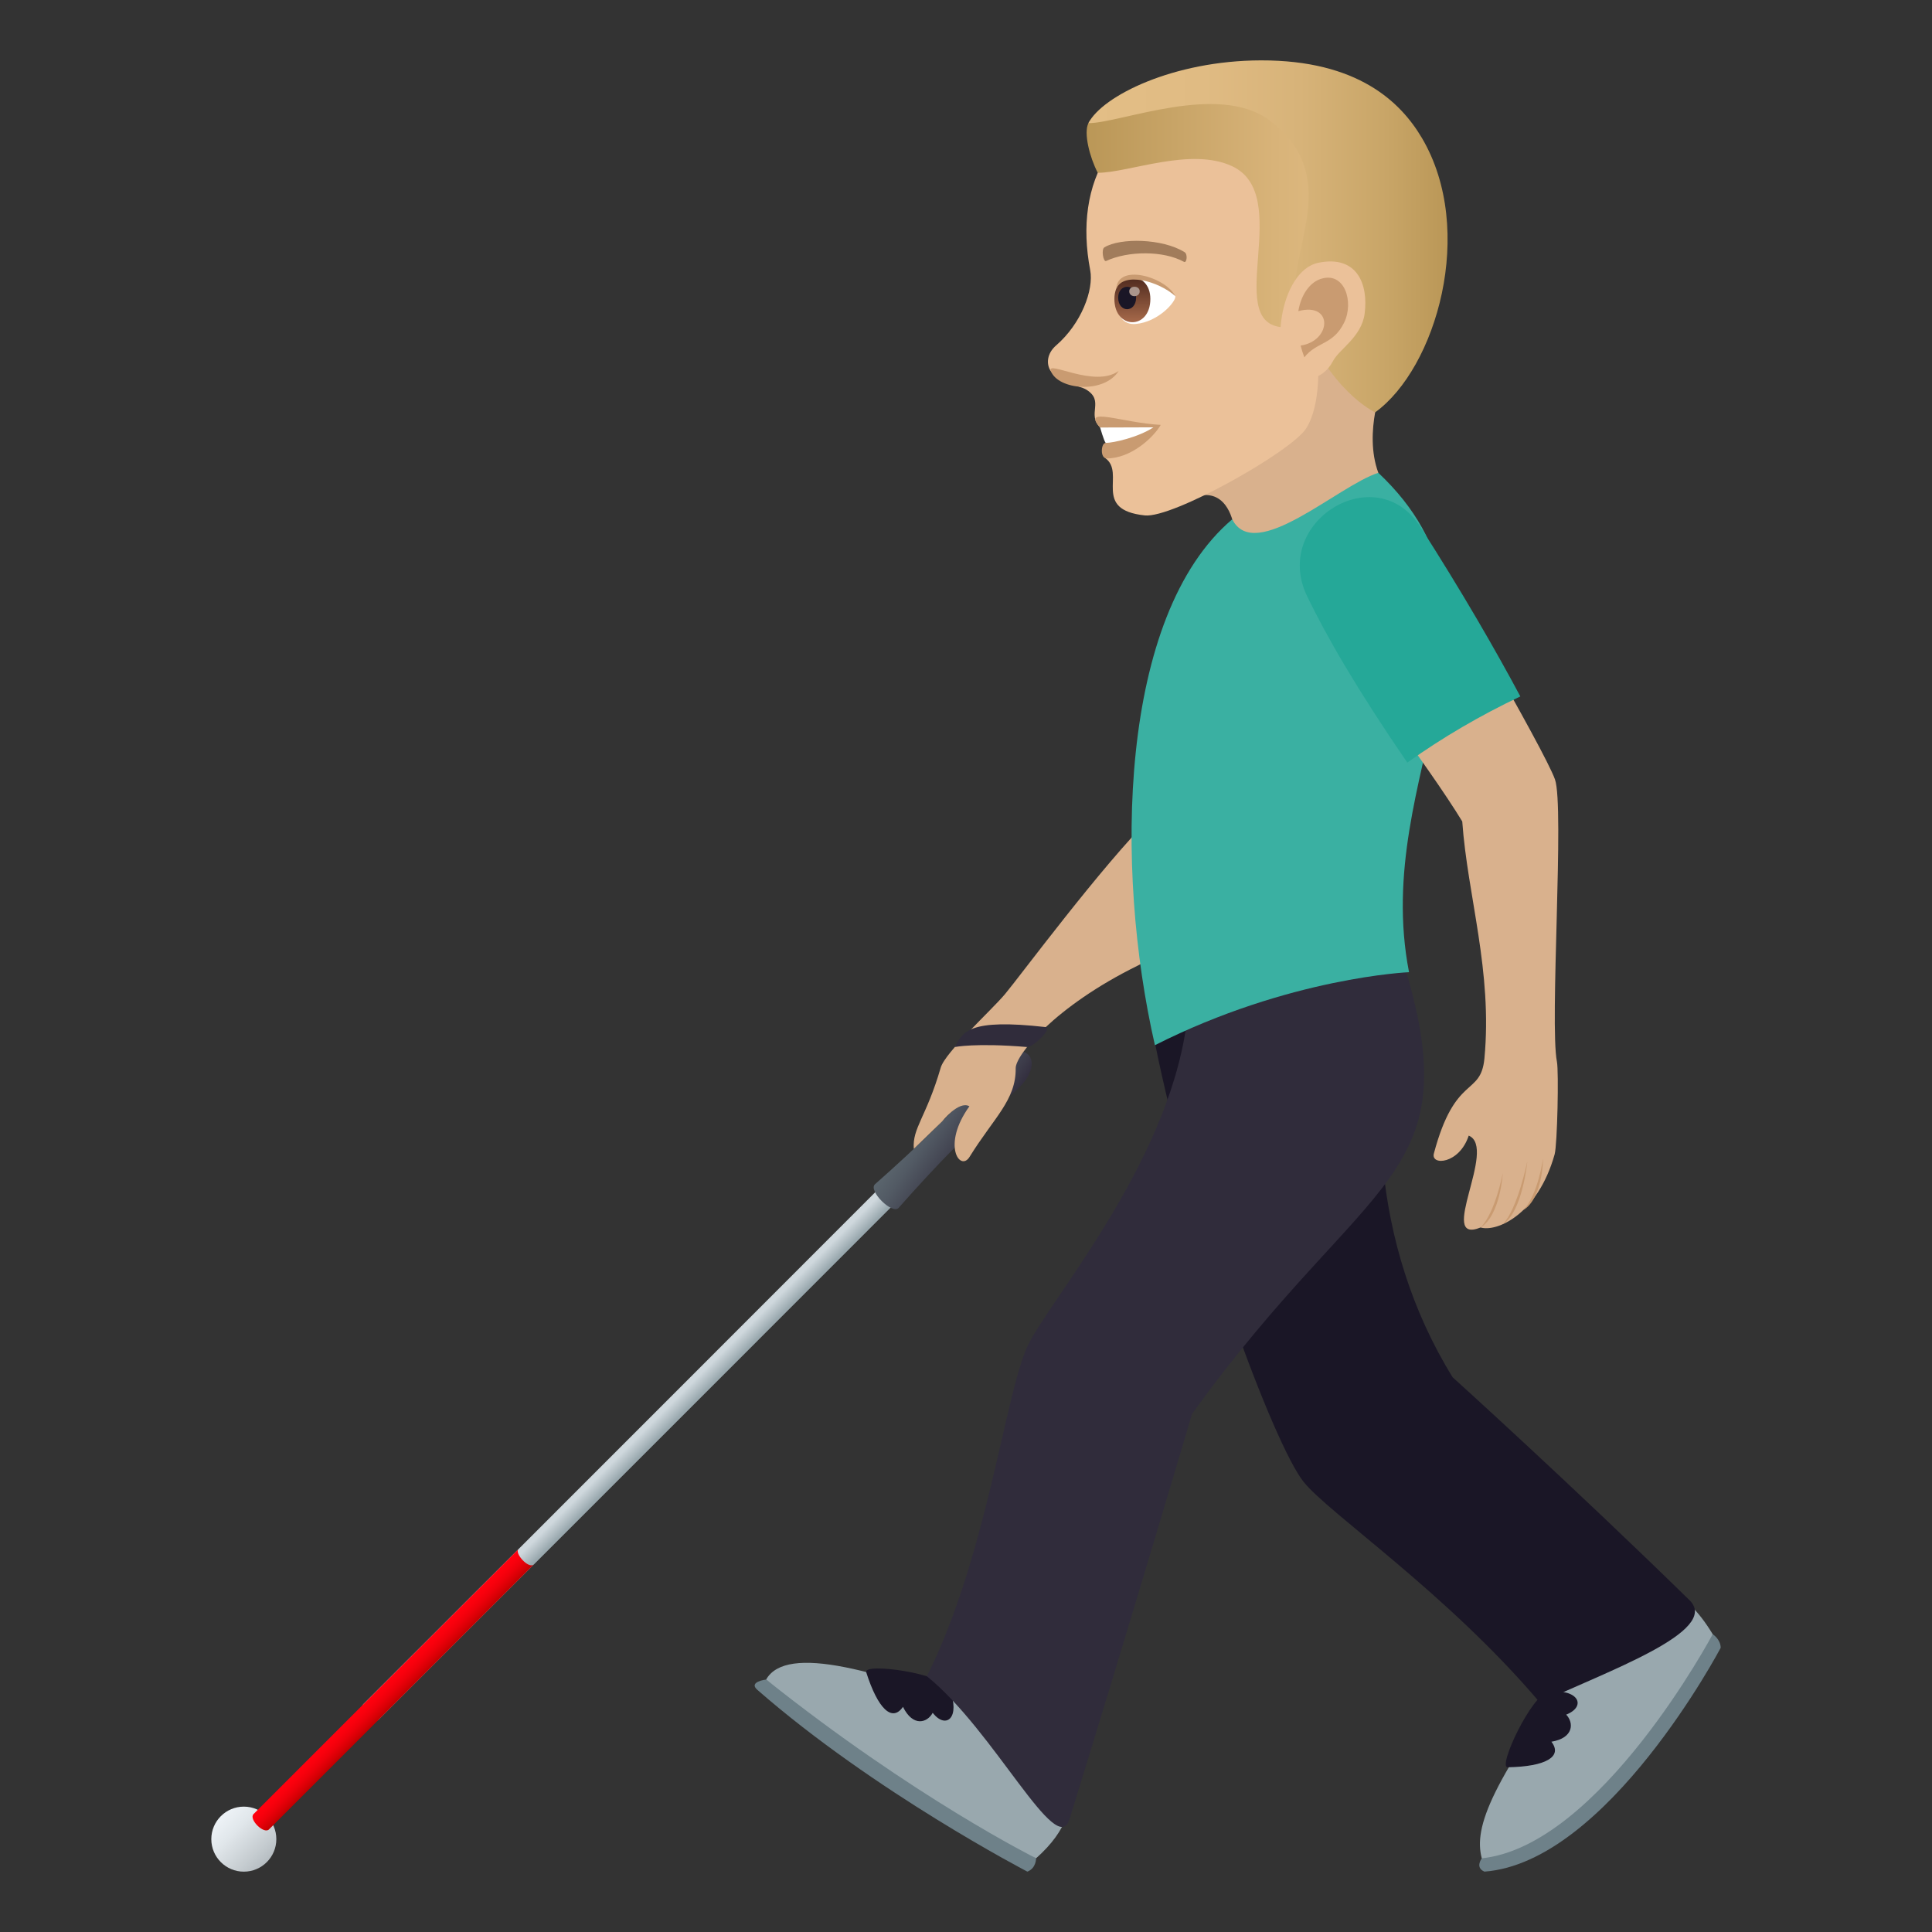 <?xml version="1.0" encoding="utf-8"?>
<!-- Generator: Adobe Illustrator 15.0.0, SVG Export Plug-In . SVG Version: 6.00 Build 0)  -->
<!DOCTYPE svg PUBLIC "-//W3C//DTD SVG 1.1//EN" "http://www.w3.org/Graphics/SVG/1.1/DTD/svg11.dtd">
<svg version="1.1" id="Layer_1" xmlns:x="http://ns.adobe.com/Extensibility/1.0/" xmlns:i="http://ns.adobe.com/AdobeIllustrator/10.0/" xmlns:graph="http://ns.adobe.com/Graphs/1.0/"
	 xmlns="http://www.w3.org/2000/svg" xmlns:xlink="http://www.w3.org/1999/xlink" xmlns:a="http://ns.adobe.com/AdobeSVGViewerExtensions/3.0/"
	 x="0px" y="0px" width="64px" height="64px" viewBox="0 0 64 64" enable-background="new 0 0 64 64" xml:space="preserve">
<rect x="0" y="0" width="64" height="64" fill="#333333" stroke="none"/>
<linearGradient id="SVGID_1_" gradientUnits="userSpaceOnUse" x1="-583.03" y1="-265.846" x2="-580.876" y2="-265.846" gradientTransform="matrix(0.707 0.707 -0.707 0.707 231.597 660.403)">
	<stop  offset="0" style="stop-color:#ECF1F5"/>
	<stop  offset="0.272" style="stop-color:#E1E7EB"/>
	<stop  offset="0.742" style="stop-color:#C5CCD0"/>
	<stop  offset="1" style="stop-color:#B3BABF"/>
	<a:midPointStop  offset="0" style="stop-color:#ECF1F5"/>
	<a:midPointStop  offset="0.586" style="stop-color:#ECF1F5"/>
	<a:midPointStop  offset="1" style="stop-color:#B3BABF"/>
</linearGradient>
<circle fill="url(#SVGID_1_)" cx="8.077" cy="60.924" r="1.077"/>
<linearGradient id="SVGID_2_" gradientUnits="userSpaceOnUse" x1="-125.349" y1="124.514" x2="-124.807" y2="124.514" gradientTransform="matrix(0.707 0.707 -0.707 0.707 197.298 48.601)">
	<stop  offset="0.085" style="stop-color:#CFD8DD"/>
	<stop  offset="0.891" style="stop-color:#A0AEB4"/>
	<stop  offset="1" style="stop-color:#99A8AE"/>
	<a:midPointStop  offset="0.085" style="stop-color:#CFD8DD"/>
	<a:midPointStop  offset="0.52" style="stop-color:#CFD8DD"/>
	<a:midPointStop  offset="1" style="stop-color:#99A8AE"/>
</linearGradient>
<path fill="url(#SVGID_2_)" d="M29.747,39.76l-0.51-0.51c0,0-13.077,13.088-17.189,17.191c-0.248,0.25,0.261,0.76,0.511,0.51
	C16.683,52.832,29.747,39.76,29.747,39.76z"/>
<linearGradient id="SVGID_3_" gradientUnits="userSpaceOnUse" x1="-125.448" y1="135.58" x2="-124.727" y2="135.58" gradientTransform="matrix(0.707 0.707 -0.707 0.707 197.298 48.601)">
	<stop  offset="0" style="stop-color:#FF000E"/>
	<stop  offset="0.234" style="stop-color:#FA000D"/>
	<stop  offset="0.501" style="stop-color:#EC000A"/>
	<stop  offset="0.784" style="stop-color:#D60005"/>
	<stop  offset="1" style="stop-color:#BF0000"/>
	<a:midPointStop  offset="0" style="stop-color:#FF000E"/>
	<a:midPointStop  offset="0.679" style="stop-color:#FF000E"/>
	<a:midPointStop  offset="1" style="stop-color:#BF0000"/>
</linearGradient>
<path fill="url(#SVGID_3_)" d="M17.687,51.822c-0.168,0.17-0.647-0.367-0.515-0.5c0,0-7.833,7.83-8.772,8.77
	c-0.17,0.171,0.34,0.68,0.511,0.509C9.915,59.598,17.687,51.822,17.687,51.822z"/>
<linearGradient id="SVGID_4_" gradientUnits="userSpaceOnUse" x1="-98.373" y1="81.57" x2="-96.263" y2="81.57" gradientTransform="matrix(0.819 0.574 -0.574 0.819 158.103 26.34)">
	<stop  offset="0" style="stop-color:#5B666E"/>
	<stop  offset="0.3" style="stop-color:#525A64"/>
	<stop  offset="0.839" style="stop-color:#3C3B49"/>
	<stop  offset="1" style="stop-color:#343040"/>
	<a:midPointStop  offset="0" style="stop-color:#5B666E"/>
	<a:midPointStop  offset="0.577" style="stop-color:#5B666E"/>
	<a:midPointStop  offset="1" style="stop-color:#343040"/>
</linearGradient>
<path fill="url(#SVGID_4_)" d="M29.77,40.011c-0.211,0.236-1.022-0.571-0.784-0.782c1.395-1.231,2.725-2.51,3.925-3.924
	c0.971-1.053,1.839-0.187,0.785,0.782C32.279,37.287,31.001,38.617,29.77,40.011z"/>
<path fill="#D9B18D" d="M40.713,22.718c0,0-1.463,2.037-2.545,4.309c-1.668,1.646-4.398,5.336-4.875,5.903
	c-0.461,0.549-1.982,1.924-2.131,2.439c-0.477,1.641-0.945,1.996-0.891,2.688l0.936-0.906c0,0,0.553-0.703,0.906-0.504
	c-0.928,1.287-0.309,2.18,0.004,1.678c0.803-1.299,1.543-1.881,1.529-2.941c-0.004-0.43,1.291-2.043,4.041-3.396
	c1.672-0.825,2.924-2.463,3.75-3.944c0.785-1.299,2.236-2.219,2.697-3.086C43.455,23.339,42.127,23.378,40.713,22.718z"/>
<path fill="#302C3B" d="M34.021,34.684c0.209,0.018,0.854-0.635,0.621-0.66c-2.559-0.291-2.748,0.158-3.012,0.66
	C31.631,34.684,32.318,34.541,34.021,34.684z"/>
<path fill="#D9B18D" d="M39.34,16.556c1.133-0.539,1.457,0.451,1.533,0.867c0.25,1.365,5.359-0.195,4.785-1.762
	c-0.5-1.363,0.168-2.992,0.168-2.992C45.07,12.238,42.307,7.359,39.34,16.556z"/>
<path fill="#EBC199" d="M40.264,3.039c-3.441,0.551-4.705,3.01-4.15,5.908c0.125,0.654-0.295,1.775-1.129,2.496
	c-0.303,0.262-0.332,0.609-0.184,0.84c0.291,0.455,0.928,0.459,1.195,0.631c0.596,0.379,0,0.799,0.447,1.248
	c0.205,0.203,0.789-0.066,0.172,1.014c0.688,0.502-0.459,1.711,1.309,1.898c0.928,0.098,4.852-2.115,5.342-2.879
	c0.514-0.801,0.393-2.283,0.393-2.283c2.643-0.762,3.576-3.068,3.006-5.482C45.869,3.052,42.496,2.683,40.264,3.039z"/>
<path fill="#C99B71" d="M36.443,14.162c0.324,0.197,0.184,0.51,0.184,0.51c-0.156,0-0.195,0.514,0.035,0.514
	c0.807,0,1.547-0.693,1.789-1.111C37.189,14.011,35.803,13.441,36.443,14.162z"/>
<path fill="#FFFFFF" d="M36.443,14.162c0,0,0.125,0.441,0.184,0.51c0.252,0,1.074-0.182,1.582-0.516L36.443,14.162z"/>
<linearGradient id="SVGID_5_" gradientUnits="userSpaceOnUse" x1="30.423" y1="11.726" x2="40.065" y2="11.726" gradientTransform="matrix(1 0 0 1 5.573 -5.016)">
	<stop  offset="0" style="stop-color:#BA9757"/>
	<stop  offset="0.646" style="stop-color:#D8B379"/>
	<stop  offset="1" style="stop-color:#E3BE86"/>
	<a:midPointStop  offset="0" style="stop-color:#BA9757"/>
	<a:midPointStop  offset="0.43" style="stop-color:#BA9757"/>
	<a:midPointStop  offset="1" style="stop-color:#E3BE86"/>
</linearGradient>
<path fill="url(#SVGID_5_)" d="M45.457,4.632c-2.447-3.684-8.943-1.453-9.402-0.553c-0.164,0.324,0.041,1.127,0.309,1.645
	c1.033,0,3.08-0.863,4.455-0.217c2.037,0.959-0.275,5.104,1.605,5.328C42.719,10.871,46.502,6.466,45.457,4.632z"/>
<linearGradient id="SVGID_6_" gradientUnits="userSpaceOnUse" x1="30.481" y1="12.846" x2="42.38" y2="12.846" gradientTransform="matrix(1 0 0 1 5.573 -5.016)">
	<stop  offset="0" style="stop-color:#E3BE86"/>
	<stop  offset="0.323" style="stop-color:#E0BB83"/>
	<stop  offset="0.589" style="stop-color:#D7B379"/>
	<stop  offset="0.833" style="stop-color:#C8A567"/>
	<stop  offset="1" style="stop-color:#BA9757"/>
	<a:midPointStop  offset="0" style="stop-color:#E3BE86"/>
	<a:midPointStop  offset="0.746" style="stop-color:#E3BE86"/>
	<a:midPointStop  offset="1" style="stop-color:#BA9757"/>
</linearGradient>
<path fill="url(#SVGID_6_)" d="M47.1,4.566C46.398,3.382,44.982,1.992,41.768,2c-2.904,0.006-5.254,1.18-5.713,2.08
	c1.066,0,4.305-1.359,5.996-0.096c2.633,1.969,0.338,4.643,0.959,6.322c0.971,2.629,2.543,3.354,2.543,3.354
	C47.574,12.199,48.912,7.63,47.1,4.566z"/>
<path fill="#C99B71" d="M34.809,12.287c0.238,0.635,1.764,0.771,2.25,0C36.256,12.869,34.67,11.917,34.809,12.287z"/>
<path fill="#EBC199" d="M43.67,8.705c-1.285,0.266-1.686,3.168-0.723,3.799c0.135,0.088,0.838,0.166,1.211-0.545
	c0.205-0.393,0.943-0.793,1.047-1.564C45.336,9.404,44.947,8.441,43.67,8.705z"/>
<path id="Path_358_" fill="#C99B71" d="M43.738,9.244c-0.328,0.111-0.635,0.488-0.729,1.063c1.158-0.314,1.105,0.986,0.076,1.141
	c0.033,0.127,0.072,0.256,0.123,0.389c0.41-0.523,0.951-0.402,1.318-1.15C44.859,10.009,44.547,8.968,43.738,9.244z"/>
<path fill="#FFFFFF" d="M38.936,9.814c0.018,0.186-0.57,0.855-1.316,0.918c-0.426,0.035-0.578-0.293-0.674-0.648
	C36.854,8.671,38.516,9.173,38.936,9.814z"/>
<linearGradient id="Path_1_" gradientUnits="userSpaceOnUse" x1="31.939" y1="15.69" x2="31.939" y2="14.204" gradientTransform="matrix(1 0 0 1 5.573 -5.016)">
	<stop  offset="0" style="stop-color:#A6694A"/>
	<stop  offset="1" style="stop-color:#4F2A1E"/>
	<a:midPointStop  offset="0" style="stop-color:#A6694A"/>
	<a:midPointStop  offset="0.5" style="stop-color:#A6694A"/>
	<a:midPointStop  offset="1" style="stop-color:#4F2A1E"/>
</linearGradient>
<path id="Path_357_" fill="url(#Path_1_)" d="M36.916,9.904c0,1.027,1.191,1.027,1.191,0C38.107,8.949,36.916,8.949,36.916,9.904z"
	/>
<path id="Path_356_" fill="#1A1626" d="M37.041,9.859c0,0.512,0.594,0.512,0.594-0.002C37.635,9.38,37.041,9.38,37.041,9.859z"/>
<path id="Path_355_" fill="#AB968C" d="M37.408,9.65c0,0.215,0.346,0.215,0.346,0C37.754,9.449,37.408,9.449,37.408,9.65z"/>
<path fill="#C99B71" d="M38.936,9.814c-0.32-0.641-1.916-1.107-1.959-0.242C37.201,8.99,38.385,9.31,38.936,9.814z"/>
<path id="Path_354_" fill="#A17C5B" d="M39.24,8.353c-0.73-0.457-2.133-0.479-2.654-0.16c-0.113,0.061-0.039,0.494,0.055,0.453
	c0.729-0.34,1.902-0.348,2.582,0.029C39.314,8.722,39.352,8.417,39.24,8.353z"/>
<path fill="#6E8189" d="M25.379,55.637c0,0-0.598,0.07-0.293,0.34C28.965,59.367,34.033,62,34.033,62
	c0.293-0.111,0.289-0.441,0.289-0.441L25.379,55.637z"/>
<path fill="#99A8AE" d="M33.379,56.984c-4.373-1.709-7.33-2.523-8-1.348c4.912,3.918,8.943,5.922,8.943,5.922
	C36.42,59.691,35.213,58.066,33.379,56.984z"/>
<path fill="#1A1626" d="M28.695,55.396c0.387,1.219,0.861,1.664,1.217,1.145c0.334,0.68,0.809,0.527,0.984,0.199
	c0.447,0.566,0.934,0.154,0.555-0.795C31.221,55.43,28.592,55.068,28.695,55.396z"/>
<path fill="#6E8189" d="M49.086,61.559c0,0-0.234,0.307,0.088,0.441C53.25,61.695,57,54.586,57,54.586
	c0-0.281-0.264-0.451-0.264-0.451L49.086,61.559z"/>
<path fill="#99A8AE" d="M52.609,54.711c-3.217,4.314-3.801,5.809-3.523,6.848c3.916-0.41,7.65-7.424,7.65-7.424
	C54.764,50.885,53.178,53.951,52.609,54.711z"/>
<path fill="#1A1626" d="M49.943,58.543c1.266-0.021,1.832-0.354,1.449-0.846c0.748-0.125,0.746-0.631,0.49-0.898
	c0.672-0.264,0.432-0.855-0.576-0.762C50.746,56.111,49.602,58.547,49.943,58.543z"/>
<path fill="#1A1626" d="M46.455,31.766c-8.221-1.225-8.197,2.777-8.197,2.777c1.205,6,3.934,13.297,4.922,14.541
	c0.828,1.043,4.754,3.684,7.836,7.322c2.156-1.023,6.002-2.369,4.951-3.398c-3.998-3.91-7.846-7.383-7.846-7.383
	C45.389,41.207,45.244,35.92,46.455,31.766z"/>
<path fill="#302C3B" d="M46.455,31.766c0,0-5.223-2.567-7.162,2.24c-0.664,4.631-4.568,9.125-5.252,10.58
	c-0.746,1.59-1.354,6.998-3.338,10.941c2.234,1.801,4.307,6.088,4.727,4.732c1.865-6.021,4.059-13.424,4.059-13.424
	C45.352,38.709,48.748,39.148,46.455,31.766z"/>
<path fill="#3AB0A2" d="M46.676,32.205c0,0-3.967,0.168-8.418,2.418c-1.344-5.858-1.199-14.233,2.561-17.42
	c0.752,1.479,3.496-1.109,4.84-1.541C50.715,20.431,45.391,25.603,46.676,32.205z"/>
<path fill="#D9B18D" d="M51.51,25.818c-0.18-0.502-1.193-2.334-2.215-4.131c-1.164,0.574-2.311,1.176-3.424,1.816
	c0.998,1.363,2.025,2.813,2.568,3.709c0.176,2.477,1.008,4.95,0.734,7.856c-0.125,1.26-0.971,0.502-1.674,3.143
	c-0.111,0.412,0.844,0.357,1.154-0.592c0.967,0.398-1.076,3.637,0.393,3.043c0.531,0.158,1.891-0.422,2.453-2.422
	c0.09-0.322,0.141-2.746,0.076-3.07C51.33,33.924,51.828,26.703,51.51,25.818z"/>
<path fill="#C99B71" d="M49.781,38.867c0,0-0.248,1.305-0.734,1.795C49.703,40.258,49.781,38.867,49.781,38.867z"/>
<path fill="#C99B71" d="M50.594,38.473c0,0-0.326,1.592-0.813,2.082C50.438,40.148,50.594,38.473,50.594,38.473z"/>
<path fill="#C99B71" d="M51.115,38.381c0,0-0.17,1.219-0.656,1.709C51.115,39.684,51.115,38.381,51.115,38.381z"/>
<path fill="#25A898" d="M50.363,23.07c-0.809-1.516-1.947-3.49-3.314-5.621c-1.471-2.295-4.939-0.164-3.748,2.303
	c0.646,1.34,1.678,3.123,3.318,5.51C47.783,24.431,49.043,23.695,50.363,23.07z"/>
</svg>
